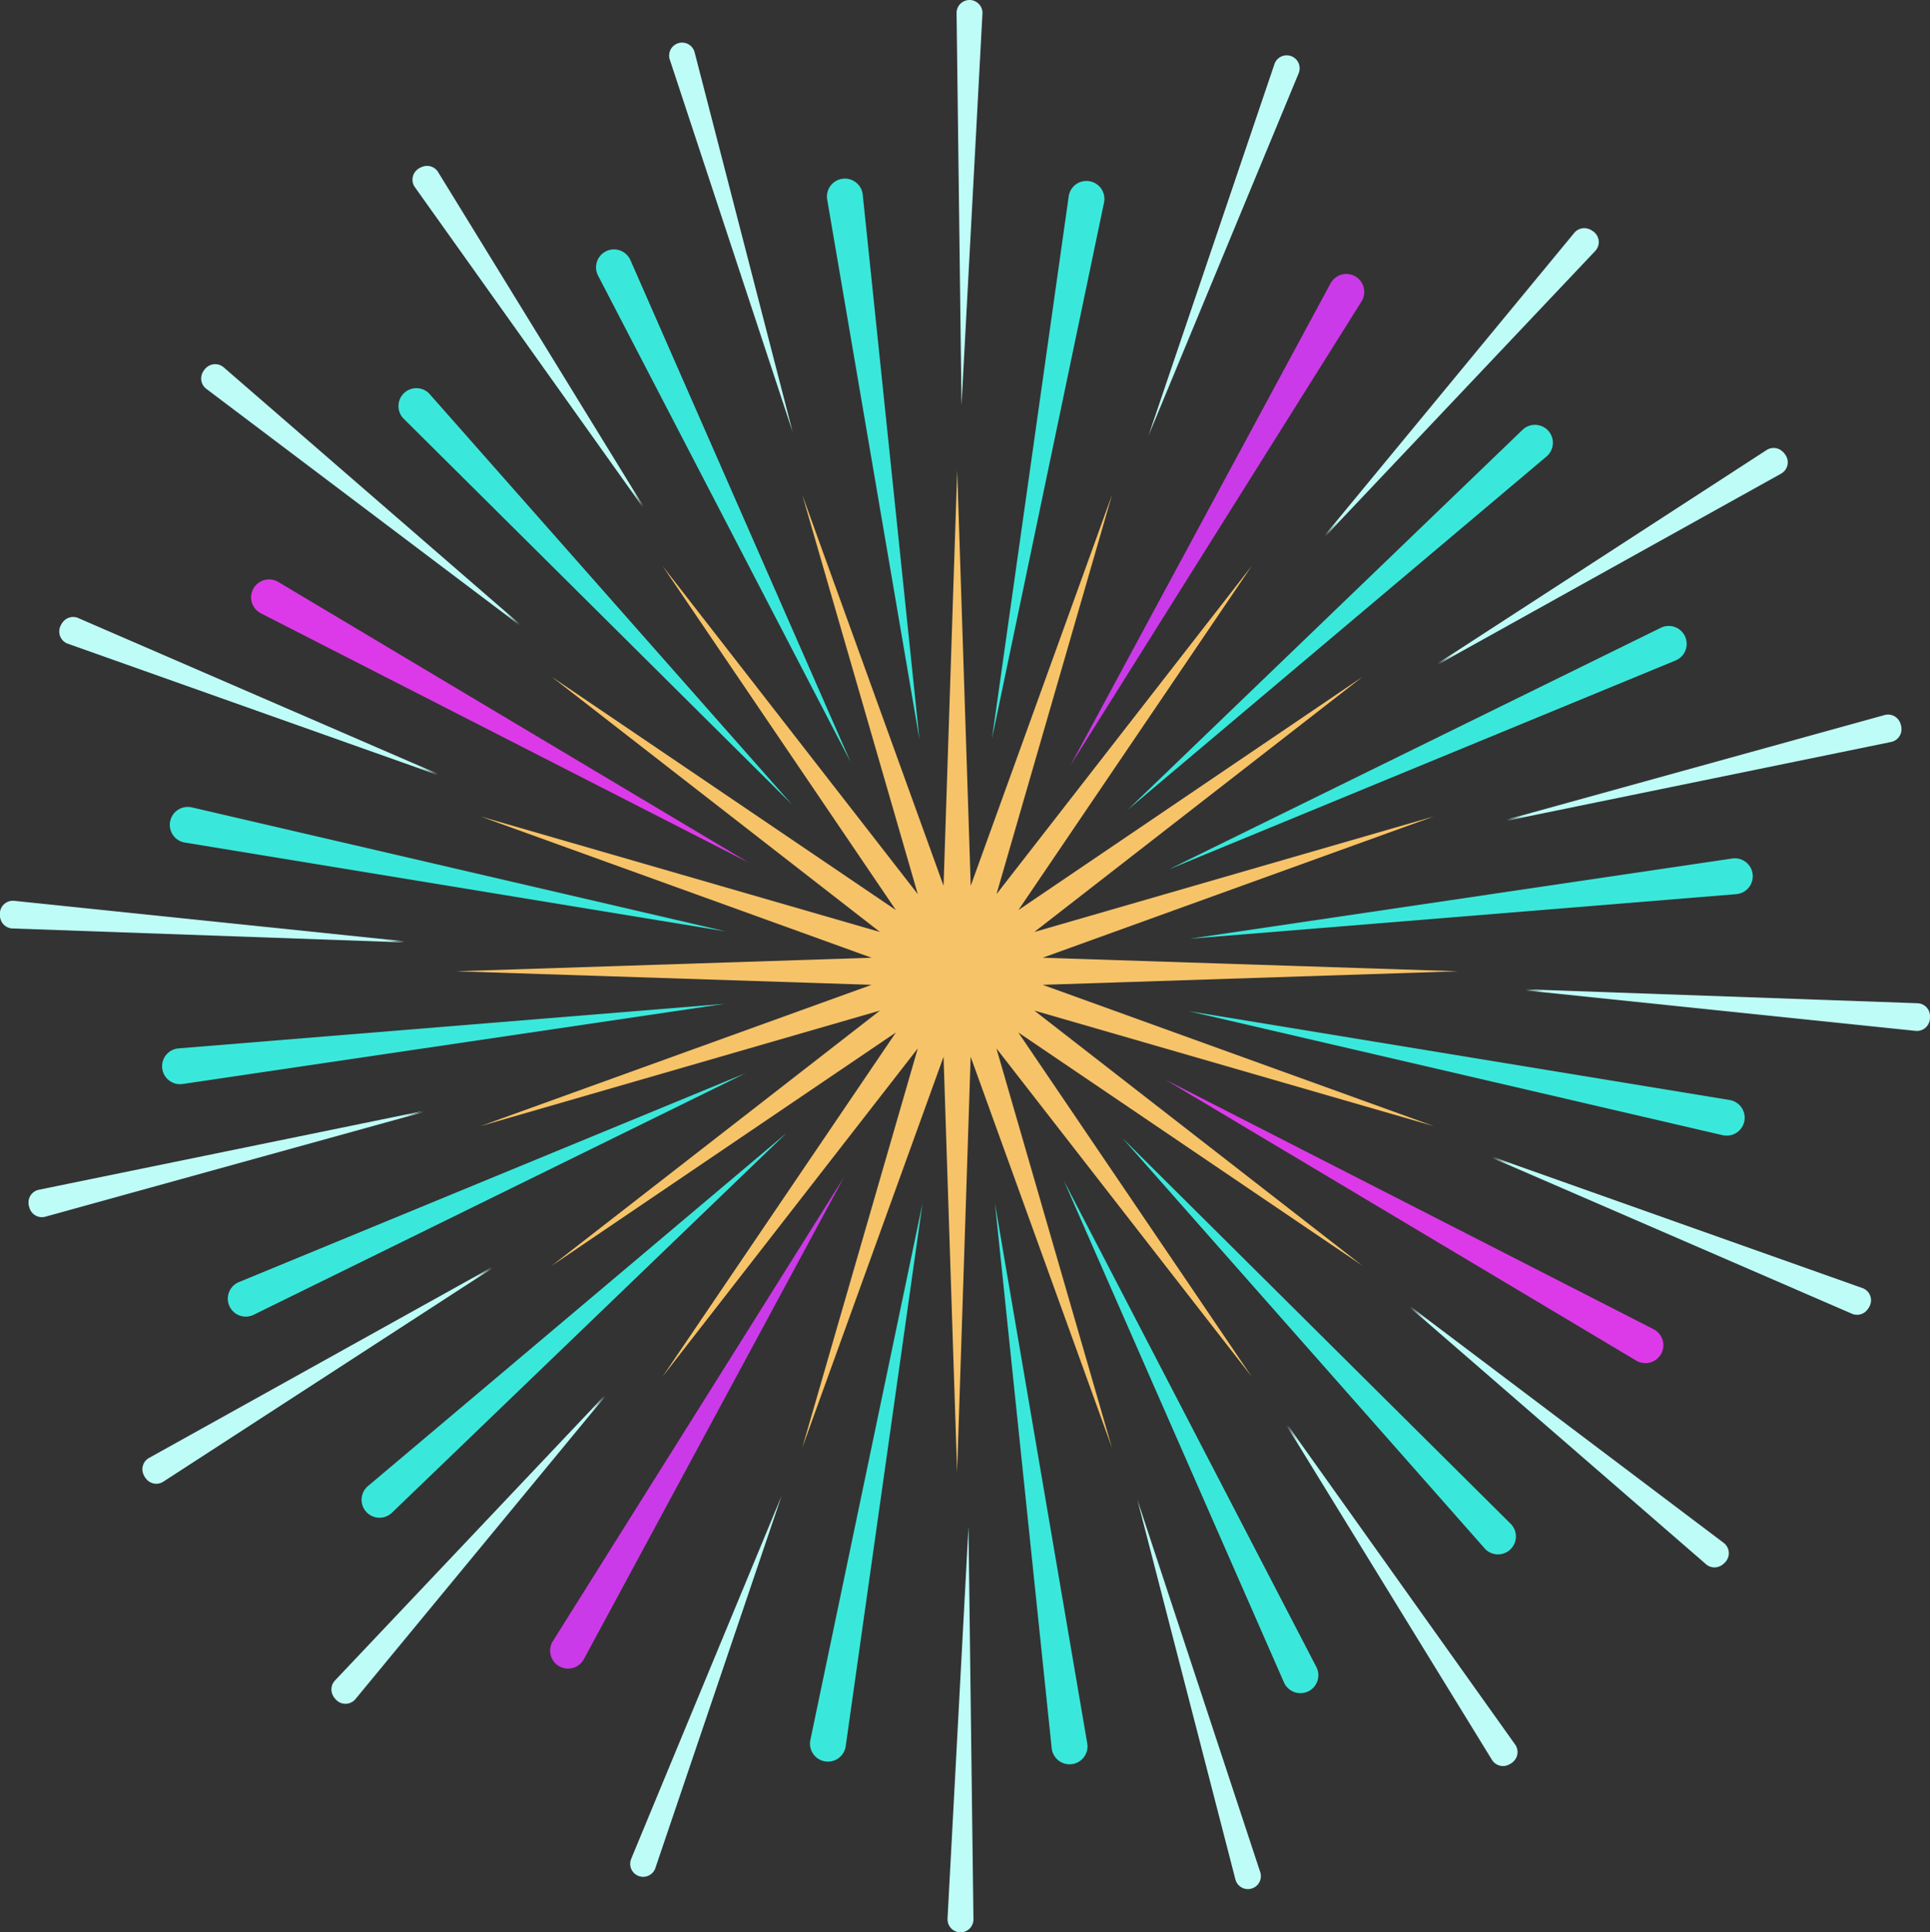 <svg xmlns="http://www.w3.org/2000/svg" width="205.039" height="205.32" viewBox="0 0 205.039 205.32">
  <rect x="0" y="0" width="205.039" height="205.32" fill="#333333" stroke="none"/>
  <defs>
    <style>
      .cls-1 {
        fill: #f7c369;
      }

      .cls-2 {
        fill: #3ae8db;
      }

      .cls-3 {
        fill: #dc3ae8;
      }

      .cls-4 {
        fill: #cb3ae8;
      }

      .cls-5 {
        fill: #befcf7;
      }
    </style>
  </defs>
  <g id="Group_1561" data-name="Group 1561" transform="translate(-1087.95 -302.135)">
    <path id="Path_1592" data-name="Path 1592" class="cls-1" d="M1189.64,352.1l1.439,44.152,15.012-41.546-12.275,42.436,27.116-34.874-24.788,36.565,36.565-24.788-34.874,27.116,42.436-12.276L1198.72,403.9l44.152,1.439-44.152,1.439,41.547,15.012-42.436-12.276L1232.7,436.63l-36.565-24.788,24.788,36.565-27.116-34.874,12.275,42.435-15.012-41.546-1.439,44.152-1.439-44.152-15.012,41.546,12.275-42.435-27.116,34.874,24.788-36.565-36.565,24.788,34.874-27.116-42.436,12.276,41.547-15.012-44.152-1.439,44.152-1.439-41.547-15.012,42.436,12.276-34.874-27.116,36.565,24.788-24.788-36.565,27.116,34.874-12.275-42.436,15.012,41.546Z"/>
    <g id="Group_1534" data-name="Group 1534">
      <path id="Path_1593" data-name="Path 1593" class="cls-2" d="M1193.33,380.645l8.152-57.616a1.906,1.906,0,1,1,3.774.534c-.005.039-.013.084-.021.123Z"/>
      <path id="Path_1594" data-name="Path 1594" class="cls-2" d="M1185.95,430.033l-8.15,57.617a1.906,1.906,0,1,1-3.774-.534c.006-.04.014-.084.021-.123Z"/>
    </g>
    <g id="Group_1535" data-name="Group 1535">
      <path id="Path_1595" data-name="Path 1595" class="cls-2" d="M1185.63,380.7l-9.8-57.359a1.906,1.906,0,0,1,3.758-.642c.006.039.012.084.017.124Z"/>
      <path id="Path_1596" data-name="Path 1596" class="cls-2" d="M1193.65,429.983l9.8,57.36a1.906,1.906,0,1,1-3.757.642c-.007-.04-.013-.085-.017-.124Z"/>
    </g>
    <g id="Group_1536" data-name="Group 1536">
      <path id="Path_1597" data-name="Path 1597" class="cls-2" d="M1178.31,383.09l-26.81-51.645a1.906,1.906,0,1,1,3.383-1.756c.018.035.038.076.054.112Z"/>
      <path id="Path_1598" data-name="Path 1598" class="cls-2" d="M1200.97,427.588l26.812,51.646a1.906,1.906,0,1,1-3.383,1.756c-.018-.036-.038-.077-.054-.113Z"/>
    </g>
    <g id="Group_1537" data-name="Group 1537">
      <path id="Path_1599" data-name="Path 1599" class="cls-2" d="M1172.07,387.6l-41.277-41.016a1.906,1.906,0,0,1,2.687-2.7c.029.028.059.061.086.091Z"/>
      <path id="Path_1600" data-name="Path 1600" class="cls-2" d="M1207.21,423.076l41.277,41.017a1.906,1.906,0,0,1-2.687,2.7c-.029-.029-.059-.062-.086-.091Z"/>
    </g>
    <g id="Group_1538" data-name="Group 1538">
      <path id="Path_1601" data-name="Path 1601" class="cls-3" d="M1167.5,393.8l-51.814-26.485a1.906,1.906,0,1,1,1.735-3.394c.036.018.075.04.11.061Z"/>
      <path id="Path_1602" data-name="Path 1602" class="cls-3" d="M1211.79,416.876l51.814,26.485a1.906,1.906,0,1,1-1.735,3.394c-.036-.018-.075-.04-.109-.06Z"/>
    </g>
    <g id="Group_1539" data-name="Group 1539">
      <path id="Path_1603" data-name="Path 1603" class="cls-2" d="M1165.04,401.1l-57.42-9.434a1.906,1.906,0,1,1,.618-3.761l.122.024Z"/>
      <path id="Path_1604" data-name="Path 1604" class="cls-2" d="M1214.25,409.579l57.421,9.433a1.906,1.906,0,1,1-.618,3.761c-.039-.006-.083-.015-.122-.024Z"/>
    </g>
    <g id="Group_1540" data-name="Group 1540">
      <path id="Path_1605" data-name="Path 1605" class="cls-2" d="M1164.92,408.8l-57.564,8.516a1.906,1.906,0,0,1-.558-3.771c.04-.006.085-.011.124-.014Z"/>
      <path id="Path_1606" data-name="Path 1606" class="cls-2" d="M1214.37,401.878l57.564-8.516a1.906,1.906,0,1,1,.558,3.77c-.04.006-.085.011-.124.015Z"/>
    </g>
    <g id="Group_1541" data-name="Group 1541">
      <path id="Path_1607" data-name="Path 1607" class="cls-2" d="M1167.15,416.172l-52.229,25.655a1.906,1.906,0,1,1-1.681-3.421c.036-.018.077-.036.114-.051Z"/>
      <path id="Path_1608" data-name="Path 1608" class="cls-2" d="M1212.14,394.506l52.229-25.655a1.906,1.906,0,1,1,1.681,3.421c-.036.018-.077.037-.114.052Z"/>
    </g>
    <g id="Group_1542" data-name="Group 1542">
      <path id="Path_1609" data-name="Path 1609" class="cls-2" d="M1171.52,422.513l-41.925,40.353a1.906,1.906,0,1,1-2.644-2.746c.029-.028.063-.058.093-.084Z"/>
      <path id="Path_1610" data-name="Path 1610" class="cls-2" d="M1207.77,388.166l41.925-40.353a1.906,1.906,0,1,1,2.644,2.746c-.029.028-.063.058-.093.083Z"/>
    </g>
    <g id="Group_1543" data-name="Group 1543">
      <path id="Path_1611" data-name="Path 1611" class="cls-4" d="M1177.61,427.22l-27.632,51.211a1.906,1.906,0,0,1-3.355-1.81c.019-.035.042-.074.063-.108Z"/>
      <path id="Path_1612" data-name="Path 1612" class="cls-4" d="M1201.67,383.459l27.632-51.211a1.906,1.906,0,1,1,3.355,1.81c-.019.035-.042.074-.063.108Z"/>
    </g>
    <g id="Group_1544" data-name="Group 1544">
      <path id="Path_1613" data-name="Path 1613" class="cls-5" d="M1209.96,348.437l13.375-39.464a1.376,1.376,0,1,1,2.606.883l-.032.085Z"/>
      <path id="Path_1614" data-name="Path 1614" class="cls-5" d="M1170.98,461.087l-13.38,39.465a1.375,1.375,0,1,1-2.6-.883c.01-.028.021-.058.032-.085Z"/>
    </g>
    <g id="Group_1545" data-name="Group 1545">
      <path id="Path_1615" data-name="Path 1615" class="cls-5" d="M1190.1,345.162l-.526-41.667a1.376,1.376,0,0,1,2.751-.034v.09Z"/>
      <path id="Path_1616" data-name="Path 1616" class="cls-5" d="M1190.84,464.363l.526,41.666a1.376,1.376,0,1,1-2.751.035c0-.029,0-.062,0-.091Z"/>
    </g>
    <g id="Group_1546" data-name="Group 1546">
      <path id="Path_1617" data-name="Path 1617" class="cls-5" d="M1172.16,348.042l-13.052-39.572a1.375,1.375,0,0,1,2.612-.862c.01.028.019.059.026.087Z"/>
      <path id="Path_1618" data-name="Path 1618" class="cls-5" d="M1208.78,461.482l13.053,39.573a1.375,1.375,0,0,1-2.612.862c-.01-.028-.019-.059-.026-.087Z"/>
    </g>
    <g id="Group_1547" data-name="Group 1547">
      <path id="Path_1619" data-name="Path 1619" class="cls-5" d="M1156.21,355.99l-24.168-33.945a1.377,1.377,0,1,1,2.241-1.6c.017.024.035.051.05.075Z"/>
      <path id="Path_1620" data-name="Path 1620" class="cls-5" d="M1224.73,453.534l24.17,33.946a1.377,1.377,0,1,1-2.241,1.6c-.017-.024-.035-.051-.05-.076Z"/>
    </g>
    <g id="Group_1548" data-name="Group 1548">
      <path id="Path_1621" data-name="Path 1621" class="cls-5" d="M1156.3,355.925l-24.1-33.992a1.375,1.375,0,0,1,2.244-1.591c.017.024.035.052.05.076Z"/>
      <path id="Path_1622" data-name="Path 1622" class="cls-5" d="M1224.63,453.6l24.1,33.992a1.375,1.375,0,1,1-2.243,1.59c-.017-.023-.035-.051-.05-.075Z"/>
    </g>
    <g id="Group_1549" data-name="Group 1549">
      <path id="Path_1623" data-name="Path 1623" class="cls-5" d="M1143.13,368.554l-33.26-25.1a1.377,1.377,0,0,1,1.657-2.2c.024.018.049.038.071.057Z"/>
      <path id="Path_1624" data-name="Path 1624" class="cls-5" d="M1237.81,440.971l33.259,25.1a1.377,1.377,0,0,1-1.657,2.2l-.07-.057Z"/>
    </g>
    <g id="Group_1550" data-name="Group 1550">
      <path id="Path_1625" data-name="Path 1625" class="cls-5" d="M1143.19,368.464,1109.98,343.3a1.375,1.375,0,0,1,1.661-2.192c.023.018.049.038.071.057Z"/>
      <path id="Path_1626" data-name="Path 1626" class="cls-5" d="M1237.74,441.061l33.211,25.167a1.376,1.376,0,0,1-1.661,2.193c-.024-.018-.049-.039-.071-.057Z"/>
    </g>
    <g id="Group_1551" data-name="Group 1551">
      <path id="Path_1627" data-name="Path 1627" class="cls-5" d="M1134.43,384.472l-39.27-13.937a1.375,1.375,0,0,1,.92-2.592l.084.033Z"/>
      <path id="Path_1628" data-name="Path 1628" class="cls-5" d="M1246.51,425.053l39.27,13.936a1.376,1.376,0,1,1-.92,2.593c-.027-.01-.058-.022-.084-.034Z"/>
    </g>
    <g id="Group_1552" data-name="Group 1552">
      <path id="Path_1629" data-name="Path 1629" class="cls-5" d="M1134.47,384.365l-39.244-14.012a1.376,1.376,0,0,1,.925-2.591c.028.01.058.022.085.034Z"/>
      <path id="Path_1630" data-name="Path 1630" class="cls-5" d="M1246.47,425.16l39.243,14.012a1.375,1.375,0,0,1-.924,2.59c-.028-.009-.059-.022-.085-.033Z"/>
    </g>
    <g id="Group_1553" data-name="Group 1553">
      <path id="Path_1631" data-name="Path 1631" class="cls-5" d="M1130.92,402.269l-41.644-1.479a1.375,1.375,0,1,1,.1-2.749.385.385,0,0,1,.09.007Z"/>
      <path id="Path_1632" data-name="Path 1632" class="cls-5" d="M1250.02,407.256l41.644,1.478a1.375,1.375,0,1,1-.1,2.749.46.46,0,0,1-.091-.006Z"/>
    </g>
    <g id="Group_1554" data-name="Group 1554">
      <path id="Path_1633" data-name="Path 1633" class="cls-5" d="M1130.92,402.155l-41.641-1.559a1.375,1.375,0,1,1,.1-2.748.469.469,0,0,1,.091.006Z"/>
      <path id="Path_1634" data-name="Path 1634" class="cls-5" d="M1250.01,407.37l41.641,1.558a1.375,1.375,0,0,1-.1,2.749l-.091-.006Z"/>
    </g>
    <g id="Group_1555" data-name="Group 1555">
      <path id="Path_1635" data-name="Path 1635" class="cls-5" d="M1132.93,420.3l-40.16,11.116a1.375,1.375,0,0,1-.734-2.651c.028-.008.06-.015.088-.021Z"/>
      <path id="Path_1636" data-name="Path 1636" class="cls-5" d="M1248.01,389.228l40.16-11.117a1.375,1.375,0,0,1,.733,2.651c-.028.008-.06.016-.088.022Z"/>
    </g>
    <g id="Group_1556" data-name="Group 1556">
      <path id="Path_1637" data-name="Path 1637" class="cls-5" d="M1132.9,420.187l-40.181,11.039a1.375,1.375,0,1,1-.729-2.652c.028-.008.06-.016.089-.022Z"/>
      <path id="Path_1638" data-name="Path 1638" class="cls-5" d="M1248.04,389.338l40.18-11.039a1.375,1.375,0,1,1,.729,2.652c-.028.008-.06.015-.088.021Z"/>
    </g>
    <g id="Group_1557" data-name="Group 1557">
      <path id="Path_1639" data-name="Path 1639" class="cls-5" d="M1140.26,436.886l-34.955,22.682a1.376,1.376,0,1,1-1.5-2.308c.025-.016.053-.033.078-.047Z"/>
      <path id="Path_1640" data-name="Path 1640" class="cls-5" d="M1240.67,372.639l34.956-22.682a1.376,1.376,0,1,1,1.5,2.308l-.078.046Z"/>
    </g>
    <g id="Group_1558" data-name="Group 1558">
      <path id="Path_1641" data-name="Path 1641" class="cls-5" d="M1140.2,436.79l-35,22.614a1.375,1.375,0,1,1-1.493-2.31c.024-.016.053-.033.078-.047Z"/>
      <path id="Path_1642" data-name="Path 1642" class="cls-5" d="M1240.73,372.735l35-22.615a1.376,1.376,0,1,1,1.493,2.311l-.078.046Z"/>
    </g>
    <g id="Group_1559" data-name="Group 1559">
      <path id="Path_1643" data-name="Path 1643" class="cls-5" d="M1152.25,450.5l-26.515,32.146a1.376,1.376,0,1,1-2.122-1.751c.019-.022.04-.047.06-.068Z"/>
      <path id="Path_1644" data-name="Path 1644" class="cls-5" d="M1228.68,359.025l26.515-32.146a1.375,1.375,0,0,1,2.122,1.75c-.019.023-.04.047-.06.068Z"/>
    </g>
    <g id="Group_1560" data-name="Group 1560">
      <path id="Path_1645" data-name="Path 1645" class="cls-5" d="M1152.17,450.427l-26.576,32.094a1.375,1.375,0,1,1-2.119-1.754l.06-.068Z"/>
      <path id="Path_1646" data-name="Path 1646" class="cls-5" d="M1228.77,359.1l26.576-32.1a1.376,1.376,0,1,1,2.119,1.755c-.019.022-.041.047-.061.068Z"/>
    </g>
  </g>
</svg>
